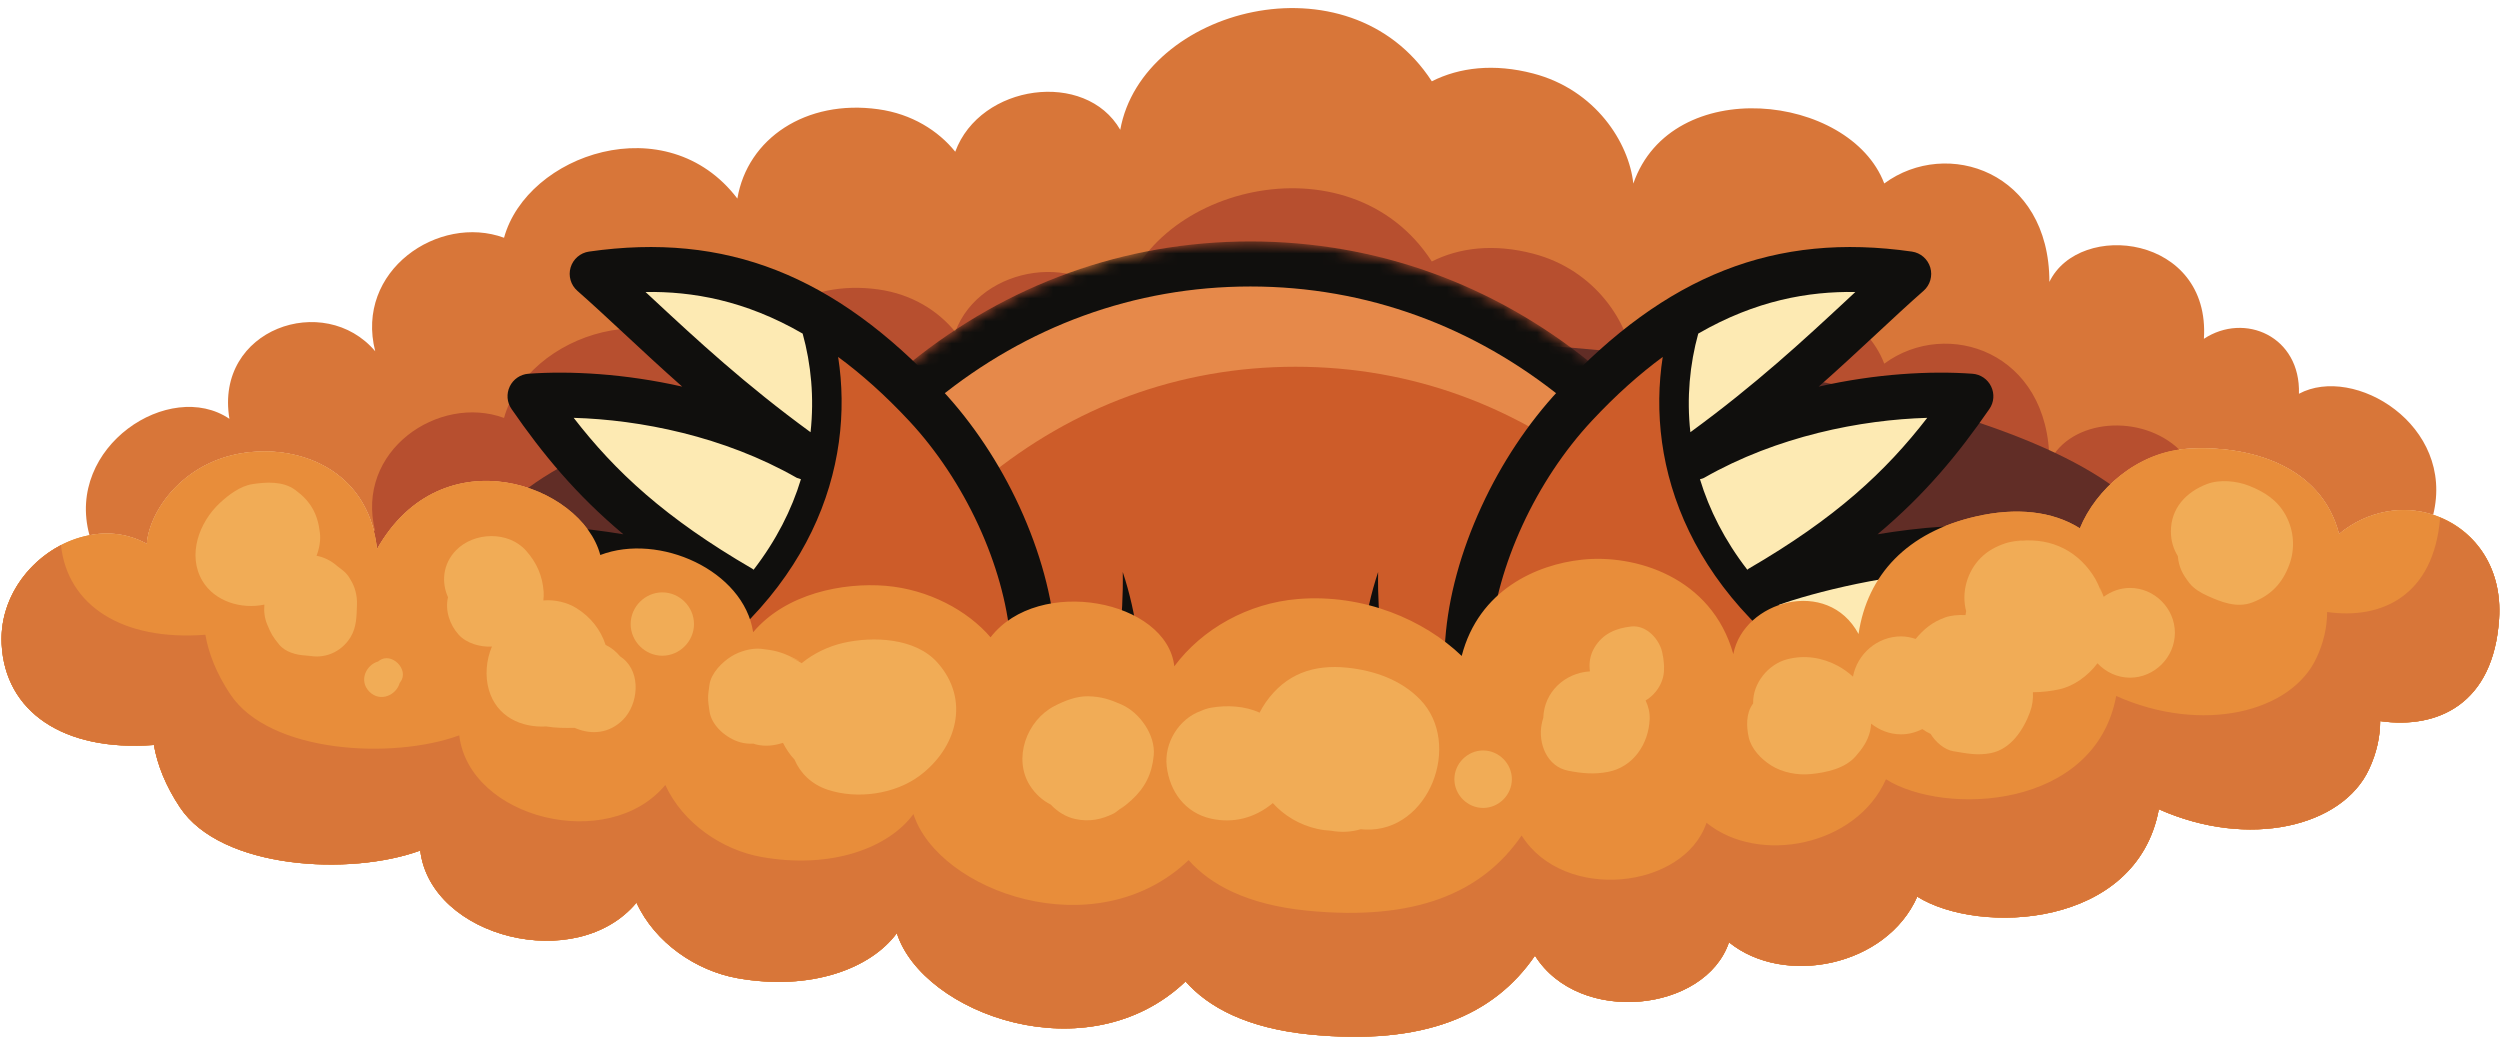 <svg width="222" height="93" viewBox="0 0 222 93" fill="none" xmlns="http://www.w3.org/2000/svg">
<g clip-path="url(#clip0_3339_397)">
<path d="M202.96 45.736C202.234 44.411 201.079 43.673 199.715 43.137C198.61 42.701 197.106 42.553 195.984 42.981C194.142 43.681 192.776 45.108 192.776 47.193C192.776 48.033 193.006 48.76 193.391 49.38C193.476 50.364 193.814 50.996 194.415 51.772C194.808 52.28 195.444 52.651 196.03 52.913C197.26 53.471 198.651 54.016 200.008 53.496C201.667 52.864 202.682 51.791 203.292 50.14C203.828 48.688 203.704 47.091 202.96 45.736Z" fill="#F1AC56"/>
<path d="M167.333 16.285C172.879 12.207 181.986 15.22 181.986 25.033C184.653 19.526 196.306 20.86 195.706 30.087C199.319 27.7 204.306 29.86 204.146 34.967C209.039 32.34 218.026 37.74 216.067 45.712C213.413 44.846 210.279 45.3 207.706 47.42C206.146 41.353 199.746 39.473 194.146 39.86C189.787 40.165 186.093 43.46 184.693 46.913C182.253 45.379 179.039 45.045 175.479 45.86C169.373 47.246 165.813 51.033 165.039 56.3C162.306 51.193 154.813 53.353 153.919 58.087C151.986 51.193 145.146 49.193 140.479 49.7C136.466 50.127 131.319 52.367 129.799 58.246C126.479 55.059 121.106 52.712 115.253 53.193C110.853 53.553 106.773 55.82 104.279 59.165C103.613 53.285 92.226 51.073 87.961 56.593C85.906 54.193 82.439 52.34 78.653 52.02C74.866 51.712 69.799 52.687 66.879 56.14C66.053 50.66 58.533 47.285 53.306 49.285C51.666 43.045 39.266 38.526 33.479 48.753C32.813 42.526 27.919 40.087 23.479 40.087C16.799 40.087 13.253 45.193 13.039 48.3C11.439 47.407 9.653 47.193 7.946 47.526C5.787 39.647 15.079 33.605 20.373 37.193C19.039 29.193 28.813 25.86 33.319 31.193C31.493 24.033 38.961 18.98 44.759 21.113C46.787 13.712 59.186 9.379 65.479 17.633C66.373 12.3 71.573 8.807 77.986 9.7C80.973 10.113 83.319 11.605 84.826 13.473C87.039 7.447 96.401 6.18 99.479 11.527C101.413 0.766 119.773 -4.168 127.146 7.22C129.599 5.98 132.666 5.618 136.146 6.526C141.706 7.98 144.653 12.687 145.039 16.3C148.426 6.527 164.279 8.3 167.319 16.285H167.333Z" fill="#D87639"/>
<path d="M33.479 48.753C39.266 38.526 51.666 43.045 53.306 49.285C58.533 47.285 66.053 50.66 66.879 56.14C69.799 52.687 74.866 51.712 78.653 52.02C82.439 52.34 85.906 54.193 87.961 56.593C92.226 51.073 103.613 53.285 104.279 59.165C106.773 55.82 110.853 53.553 115.253 53.193C121.106 52.712 126.479 55.059 129.799 58.246C131.319 52.367 136.466 50.127 140.479 49.7C145.146 49.193 151.986 51.193 153.919 58.087C154.813 53.353 162.306 51.193 165.039 56.3C165.813 51.033 169.373 47.246 175.479 45.86C179.039 45.045 182.253 45.379 184.693 46.913C186.027 43.621 189.457 40.504 193.55 39.952C190.175 36.687 183.862 37.157 181.986 41.033C181.986 31.22 172.879 28.206 167.333 32.285H167.319C164.279 24.3 148.426 22.526 145.039 32.3C144.653 28.686 141.706 23.98 136.146 22.526C132.666 21.619 129.599 21.98 127.146 23.22C119.773 11.832 101.413 16.767 99.479 27.526C96.401 22.18 87.039 23.447 84.826 29.473C83.319 27.605 80.973 26.113 77.986 25.7C71.573 24.806 66.373 28.3 65.479 33.633C59.186 25.378 46.787 29.712 44.759 37.113C38.961 34.98 31.493 40.033 33.319 47.193L33.151 47.025C33.295 47.569 33.413 48.137 33.479 48.753Z" fill="#B74F2F"/>
<path d="M192.366 50.304C192.366 61.532 158.787 70.637 117.366 70.637C75.946 70.637 42.366 61.532 42.366 50.304C42.366 39.076 75.946 29.971 117.366 29.971C158.787 29.971 192.366 39.076 192.366 50.304Z" fill="#612D26"/>
<path d="M216.067 45.712C219.546 46.832 222.239 50.193 221.919 54.967C221.426 62.513 216.466 64.767 211.359 64.033C211.359 65.392 211.053 66.847 210.373 68.3C208.014 73.407 199.706 75.42 191.706 71.86C189.734 82.46 175.706 83.045 170.253 79.619C167.506 85.847 158.401 87.633 153.533 83.673C151.439 89.873 140.239 91.113 136.306 84.86C132.653 90.193 126.426 92.86 116.306 91.86C110.734 91.3 107.306 89.447 105.279 87.153C96.586 95.433 81.933 90.02 79.639 82.86C77.319 86.02 71.986 88.02 65.479 86.86C61.839 86.207 58.173 83.74 56.519 80.153C51.213 86.527 38.253 83.285 37.319 75.526C31.093 77.806 19.639 77.193 15.986 71.7C14.706 69.78 13.973 67.913 13.666 66.153C5.613 66.767 0.439 63.18 0.146 57.193C-0.094 52.34 3.719 48.313 7.946 47.526C9.653 47.193 11.439 47.407 13.039 48.3C13.253 45.193 16.799 40.087 23.479 40.087C27.919 40.087 32.813 42.527 33.479 48.753C39.266 38.527 51.666 43.045 53.306 49.285C58.533 47.285 66.053 50.66 66.879 56.14C69.799 52.687 74.866 51.712 78.653 52.02C82.439 52.34 85.906 54.193 87.961 56.593C92.226 51.073 103.613 53.285 104.279 59.165C106.773 55.82 110.853 53.553 115.253 53.193C121.106 52.712 126.479 55.059 129.799 58.247C131.319 52.367 136.466 50.127 140.479 49.7C145.146 49.193 151.986 51.193 153.919 58.087C154.813 53.353 162.306 51.193 165.039 56.3C165.813 51.033 169.373 47.246 175.479 45.86C179.039 45.045 182.253 45.379 184.693 46.913C186.093 43.46 189.787 40.165 194.146 39.86C199.746 39.473 206.146 41.353 207.706 47.42C210.279 45.3 213.413 44.846 216.067 45.712Z" fill="#E88D3A"/>
<path d="M216.685 45.971C216.114 52.941 211.454 55.035 206.649 54.345C206.649 55.641 206.357 57.027 205.71 58.411C203.461 63.277 195.543 65.197 187.919 61.804C186.038 71.906 172.67 72.465 167.473 69.2C164.854 75.135 156.178 76.837 151.538 73.061C149.542 78.971 138.87 80.153 135.121 74.193C131.637 79.276 125.703 81.819 116.059 80.865C110.747 80.331 107.481 78.564 105.55 76.379C97.264 84.269 83.298 79.111 81.114 72.288C78.903 75.299 73.819 77.205 67.619 76.099C64.148 75.477 60.654 73.127 59.079 69.708C54.021 75.781 41.671 72.695 40.781 65.299C34.846 67.471 23.93 66.887 20.449 61.651C19.229 59.821 18.529 58.043 18.238 56.367C10.832 56.929 5.997 53.763 5.413 48.415C2.319 50.02 -0.043 53.343 0.146 57.193C0.439 63.18 5.613 66.767 13.666 66.153C13.973 67.913 14.706 69.78 15.986 71.7C19.639 77.193 31.093 77.806 37.319 75.526C38.252 83.285 51.212 86.527 56.519 80.153C58.172 83.74 61.839 86.207 65.479 86.86C71.986 88.02 77.319 86.02 79.639 82.86C81.933 90.02 96.586 95.433 105.279 87.153C107.306 89.447 110.734 91.3 116.306 91.86C126.426 92.86 132.653 90.193 136.306 84.86C140.239 91.113 151.439 89.873 153.533 83.673C158.401 87.633 167.506 85.847 170.253 79.619C175.706 83.045 189.734 82.46 191.706 71.86C199.706 75.42 208.014 73.407 210.373 68.3C211.053 66.847 211.359 65.392 211.359 64.033C216.466 64.767 221.426 62.513 221.919 54.967C222.221 50.487 219.854 47.275 216.685 45.971Z" fill="#D87639"/>
<path d="M29.939 50.263L29.963 50.28L30.019 50.32L29.939 50.263Z" fill="#F1AC56"/>
<path d="M30.463 50.667C30.297 50.539 30.128 50.409 29.963 50.28C29.424 49.799 28.783 49.48 28.108 49.349C28.358 48.717 28.488 47.976 28.407 47.304C28.206 45.619 27.592 44.512 26.208 43.501C25.127 42.712 23.638 42.799 22.402 42.993C21.319 43.165 20.284 43.955 19.511 44.676C17.688 46.375 16.615 49.28 17.97 51.575C19.058 53.413 21.438 54.124 23.478 53.688C23.423 54.279 23.488 54.876 23.727 55.452C24.074 56.288 24.201 56.511 24.779 57.228C25.323 57.903 26.327 58.173 27.146 58.208C27.411 58.219 28.067 58.399 27.231 58.179C28.755 58.58 30.296 57.927 31.119 56.597C31.68 55.689 31.663 54.683 31.699 53.665C31.726 52.921 31.53 52.108 31.127 51.479C30.96 51.157 30.738 50.887 30.463 50.667Z" fill="#F1AC56"/>
<path d="M55.317 58.468L55.055 58.275C54.703 57.851 54.273 57.501 53.775 57.263C53.35 55.949 52.478 54.809 51.195 54.007C50.379 53.496 49.266 53.225 48.25 53.32C48.274 53.068 48.294 52.815 48.277 52.571C48.175 51.135 47.67 49.979 46.717 48.903C45.143 47.128 42.081 47.228 40.49 48.872C39.319 50.08 39.183 51.706 39.783 53.032C39.507 54.2 39.933 55.483 40.735 56.367C41.425 57.129 42.67 57.481 43.683 57.414C43.166 58.624 43.062 60.038 43.411 61.256C44.103 63.653 46.291 64.633 48.505 64.509C49.313 64.644 50.149 64.653 51.023 64.632L51.151 64.686H51.159C52.553 65.26 54.106 65.129 55.317 63.919C56.682 62.553 56.958 59.785 55.317 58.468Z" fill="#F1AC56"/>
<path d="M74.876 57.093C73.57 57.393 72.253 58.013 71.187 58.892C70.863 58.684 70.511 58.509 70.115 58.348C71.691 58.99 70.74 58.572 70.355 58.379C69.356 57.879 68.674 57.73 67.573 57.614C66.727 57.526 65.67 57.839 64.957 58.28C64.107 58.806 63.153 59.773 63.003 60.793C62.84 61.9 62.839 62.073 63.005 63.177C63.198 64.481 64.547 65.588 65.742 65.916C66.119 66.02 66.521 66.056 66.923 66.038L67.071 66.093C67.938 66.32 68.738 66.216 69.529 65.965C69.799 66.501 70.132 67.004 70.547 67.441C71.05 68.63 72.033 69.642 73.498 70.128C76.123 70.997 79.46 70.528 81.658 68.889C84.972 66.421 86.183 62.13 83.24 58.832C81.283 56.639 77.531 56.484 74.876 57.093Z" fill="#F1AC56"/>
<path d="M58.814 52.603C57.282 52.603 56.002 53.882 56.002 55.416C56.002 56.95 57.282 58.228 58.814 58.228C60.347 58.228 61.627 56.95 61.627 55.416C61.627 53.882 60.347 52.603 58.814 52.603Z" fill="#F1AC56"/>
<path d="M131.702 66.641C130.311 66.641 129.15 67.801 129.15 69.193C129.15 70.585 130.311 71.745 131.702 71.745C133.093 71.745 134.254 70.585 134.254 69.193C134.254 67.801 133.093 66.641 131.702 66.641Z" fill="#F1AC56"/>
<path d="M33.672 58.668L33.574 58.741C32.515 59.037 31.832 60.451 32.804 61.424C33.78 62.4 35.202 61.711 35.492 60.648L35.56 60.556C36.368 59.463 34.764 57.857 33.672 58.668Z" fill="#F1AC56"/>
<path d="M99.599 62.567C98.571 62.111 97.79 61.856 96.634 61.829C95.591 61.807 94.524 62.233 93.624 62.7C91.17 63.971 89.928 67.356 91.464 69.764C91.934 70.499 92.568 71.077 93.311 71.449C93.902 72.083 94.663 72.553 95.504 72.733C96.73 72.993 97.795 72.783 98.912 72.231L99.1 72.109C99.959 71.439 100.063 71.364 99.412 71.881C99.798 71.643 100.154 71.343 100.49 71.037C101.686 69.944 102.296 68.708 102.451 67.084C102.624 65.267 101.203 63.277 99.599 62.567Z" fill="#F1AC56"/>
<path d="M126.107 62.118C124.407 60.361 122.023 59.541 119.646 59.292C116.646 58.981 114.185 59.834 112.405 62.358C112.191 62.66 112.014 62.969 111.854 63.282C110.538 62.685 108.967 62.597 107.538 62.845C107.225 62.9 106.928 63 106.647 63.129C104.691 63.817 103.366 65.974 103.603 68.03C103.863 70.286 105.237 72.184 107.549 72.697C109.534 73.137 111.438 72.629 112.99 71.345L113.022 71.312C114.026 72.418 115.381 73.252 116.987 73.608C117.395 73.7 117.799 73.745 118.205 73.769C119.09 73.933 119.996 73.889 120.836 73.634C120.97 73.645 121.099 73.658 121.235 73.665C126.91 73.905 129.905 66.044 126.107 62.118Z" fill="#F1AC56"/>
<path d="M147.669 58.291C147.641 58.081 147.602 57.873 147.535 57.668C147.178 56.585 146.113 55.497 144.859 55.632C143.497 55.777 142.314 56.276 141.579 57.52C141.181 58.197 141.089 58.927 141.187 59.619C138.961 59.751 137.117 61.448 137.046 63.731C136.987 63.921 136.937 64.111 136.901 64.299C136.567 65.987 137.355 68.069 139.251 68.439C140.474 68.679 141.557 68.78 142.783 68.545C145.042 68.116 146.405 66.049 146.491 63.86C146.515 63.275 146.373 62.715 146.13 62.2C147.15 61.593 147.826 60.444 147.761 59.277L147.771 59.197C147.761 58.817 147.639 57.976 147.669 58.291Z" fill="#F1AC56"/>
<path d="M189.146 52.209C188.275 52.209 187.47 52.509 186.808 52.997L186.708 52.743C186.579 52.468 186.273 51.611 186.662 52.785C186.473 52.215 186.193 51.569 185.849 51.055C184.241 48.651 181.735 47.655 178.905 48.083C180.551 47.835 178.669 48.045 178.118 48.231C177.281 48.509 176.524 48.903 175.894 49.533C174.687 50.739 174.147 52.617 174.595 54.272L174.536 54.62C173.894 54.585 173.202 54.655 172.722 54.829C171.566 55.251 170.838 55.864 170.11 56.736C169.695 56.603 169.266 56.511 168.813 56.511C166.706 56.511 164.918 58.075 164.544 60.085C164.127 59.703 163.659 59.373 163.216 59.135C161.814 58.38 160.263 58.145 158.714 58.54C157.024 58.969 155.614 60.697 155.682 62.475L155.627 62.541C155.04 63.369 155.079 64.531 155.285 65.463C155.511 66.501 156.398 67.416 157.274 67.968C158.29 68.609 159.627 68.856 160.811 68.736C162.179 68.6 163.822 68.253 164.782 67.16C165.373 66.487 165.851 65.815 166.065 64.925C166.119 64.695 166.137 64.479 166.157 64.261C166.898 64.844 167.814 65.209 168.813 65.209C169.493 65.209 170.13 65.032 170.708 64.744C170.939 64.911 171.183 65.053 171.442 65.173C171.855 65.86 172.643 66.577 173.46 66.709C174.634 66.903 175.597 67.113 176.798 66.873C178.567 66.52 179.683 64.807 180.263 63.239C180.484 62.641 180.557 62.045 180.521 61.471C181.355 61.468 182.181 61.364 182.877 61.208C184.162 60.92 185.408 60.028 186.255 58.899C186.987 59.679 188.014 60.177 189.146 60.177C191.318 60.177 193.13 58.365 193.13 56.193C193.13 54.021 191.318 52.209 189.146 52.209Z" fill="#F1AC56"/>
<mask id="mask0_3339_397" style="mask-type:luminance" maskUnits="userSpaceOnUse" x="60" y="21" width="103" height="50">
<path d="M160.638 61.443C156.304 48.309 148.891 37.815 139.531 30.883C131.291 24.789 121.544 21.443 111.038 21.443C99.585 21.443 89.025 25.428 80.346 32.616C72.013 39.523 65.424 49.363 61.438 61.443C61.211 62.149 60.984 62.883 60.758 63.643C74.518 67.936 94.771 70.643 117.371 70.643C134.144 70.643 149.638 69.149 162.131 66.629C161.651 64.749 161.158 63.016 160.638 61.443Z" fill="white"/>
</mask>
<g mask="url(#mask0_3339_397)">
<path d="M111.039 167.591C122.966 167.591 160.818 165.516 169.632 159.812C168.078 120.923 164.49 79.487 158.744 62.069C151.02 38.66 133.055 23.44 111.039 23.44C89.026 23.44 71.058 38.66 63.336 62.069C57.588 79.487 54.003 120.923 52.446 159.812C61.261 165.516 99.115 167.591 111.039 167.591Z" fill="#CD5C29"/>
<path d="M59.779 161.18C61.247 124.504 64.63 85.427 70.05 68.999C77.334 46.923 94.279 32.567 115.039 32.567C135.802 32.567 152.747 46.923 160.031 68.999C161.023 72.011 160.244 66.617 158.744 62.069C151.02 38.66 133.055 23.44 111.039 23.44C89.026 23.44 71.058 38.66 63.336 62.069C57.588 79.487 54.003 120.923 52.446 159.812C55.539 161.813 61.818 162.499 59.779 161.18Z" fill="#E6894A"/>
<path d="M54.495 158.676C64.167 163.525 98.414 165.591 111.039 165.591C123.664 165.591 157.914 163.525 167.586 158.676C165.724 113.3 161.719 77.472 156.844 62.696C149.263 39.716 131.711 25.44 111.039 25.44C90.367 25.44 72.815 39.716 65.235 62.696C60.359 77.472 56.354 113.3 54.495 158.676ZM111.039 169.591C103.711 169.591 61.569 168.097 51.359 161.491C50.766 161.107 50.419 160.437 50.449 159.732C51.337 137.497 54.187 83.412 61.435 61.443C69.575 36.768 88.583 21.44 111.039 21.44C133.498 21.44 152.503 36.768 160.643 61.443C167.891 83.412 170.742 137.497 171.632 159.732C171.659 160.437 171.312 161.107 170.719 161.491C160.514 168.097 118.37 169.591 111.039 169.591Z" fill="#100F0D"/>
<path d="M67.957 66.156C75.563 67.281 89.539 70.019 98.474 73.604C101.597 66.525 102.219 58.397 99.701 50.792C99.771 55.064 99.258 58.311 98.419 60.729C86.957 55.272 76.088 52.387 72.245 51.572C70.373 54.699 68.19 61.288 67.957 66.156Z" fill="#100F0D"/>
<path d="M154.123 66.156C146.517 67.281 132.542 70.019 123.605 73.604C120.485 66.525 119.859 58.397 122.378 50.792C122.307 55.064 122.821 58.311 123.659 60.729C135.123 55.272 145.993 52.387 149.837 51.572C151.709 54.699 153.891 61.288 154.123 66.156Z" fill="#100F0D"/>
</g>
<path d="M54.963 61.884L54.818 62.043C50.175 57.764 46.471 53.099 44.037 48.803C52.118 48.019 63.011 50.957 65.805 52.24L66.646 52.984C63.839 56.199 60.014 59.237 54.963 61.884Z" fill="#FDEAB3"/>
<path d="M66.646 52.984L65.805 52.24C56.287 46.713 51.487 41.585 47.071 35.179C53.69 34.699 63.446 35.96 71.747 40.696L72.886 40.905C72.018 44.945 70.081 49.096 66.646 52.984Z" fill="#FDEAB3"/>
<path d="M72.102 27.761C73.416 31.603 73.878 36.176 72.886 40.905L71.747 40.696C62.998 34.448 57.516 28.664 52.578 24.319C59.042 23.399 65.454 23.968 72.102 27.761Z" fill="#FDEAB3"/>
<path d="M90.342 65.645C86.963 72.397 77.086 77.152 64.555 69.447C60.998 67.269 57.727 64.722 54.818 62.042L54.963 61.884C60.014 59.237 63.839 56.199 66.646 52.984C70.081 49.096 72.018 44.945 72.886 40.905C73.878 36.176 73.416 31.603 72.102 27.761C75.406 29.645 78.752 32.319 82.195 36.001C90.178 44.568 94.167 58.012 90.342 65.645Z" fill="#CD5C29"/>
<path d="M80.96 70.879C77.766 71.791 72.508 71.987 65.61 67.747C62.839 66.043 60.164 64.059 57.667 61.901C72.268 53.349 75.922 41.3 74.427 31.696C76.474 33.201 78.575 35.063 80.73 37.373C83.17 39.989 85.296 43.196 86.883 46.639C90.058 53.532 90.695 60.475 88.552 64.759C87.08 67.693 84.315 69.925 80.96 70.879ZM64.121 53.715C61.844 55.948 59.014 58.067 55.56 60.007C52.474 57.087 49.738 53.911 47.56 50.677C54.042 50.789 61.238 52.667 64.121 53.715ZM50.943 37.105C56.804 37.272 64.258 38.721 70.758 42.433L71.123 42.556C70.302 45.264 68.935 47.977 66.919 50.593L66.815 50.509C59.058 46.004 54.635 41.875 50.943 37.105ZM58.086 26.639C57.828 26.397 57.575 26.161 57.323 25.929C61.446 25.864 66.148 26.656 71.276 29.623C72.031 32.356 72.31 35.328 71.977 38.38C66.17 34.145 61.878 30.165 58.086 26.639ZM90.518 44.967C88.755 41.14 86.383 37.571 83.656 34.647C74.105 24.399 64.435 20.604 52.304 22.341C51.531 22.452 50.894 23.003 50.67 23.751C50.448 24.499 50.683 25.311 51.269 25.824C52.575 26.973 53.925 28.228 55.362 29.565C56.987 31.077 58.695 32.668 60.578 34.331C55.508 33.183 50.664 32.917 46.924 33.188C46.211 33.24 45.578 33.671 45.266 34.319C44.959 34.964 45.008 35.725 45.424 36.319C48.164 40.289 51.123 43.896 55.356 47.445C51.586 46.82 47.466 46.464 43.854 46.816C43.181 46.88 42.586 47.283 42.271 47.883C41.987 48.435 41.971 49.085 42.23 49.643L42.304 49.792C46.826 57.78 54.752 65.767 63.516 71.153C71.651 76.155 78.088 75.857 82.06 74.727C86.484 73.465 90.156 70.485 92.127 66.548C94.847 61.125 94.242 53.056 90.518 44.967Z" fill="#100F0D"/>
<path d="M167.115 61.884L167.261 62.043C171.905 57.764 175.607 53.099 178.042 48.803C169.963 48.019 159.069 50.957 156.277 52.24L155.433 52.984C158.239 56.199 162.066 59.237 167.115 61.884Z" fill="#FDEAB3"/>
<path d="M155.433 52.984L156.277 52.24C165.793 46.713 170.591 41.585 175.011 35.179C168.391 34.699 158.633 35.96 150.334 40.696L149.193 40.905C150.064 44.945 151.998 49.096 155.433 52.984Z" fill="#FDEAB3"/>
<path d="M149.976 27.761C148.662 31.603 148.2 36.176 149.192 40.905L150.334 40.696C159.08 34.448 164.563 28.664 169.5 24.319C163.039 23.399 156.627 23.968 149.976 27.761Z" fill="#FDEAB3"/>
<path d="M131.738 65.645C135.118 72.397 144.993 77.152 157.526 69.447C161.083 67.269 164.354 64.722 167.261 62.042L167.115 61.884C162.066 59.237 158.239 56.199 155.433 52.984C151.998 49.096 150.063 44.945 149.193 40.905C148.201 36.176 148.662 31.603 149.977 27.761C146.673 29.645 143.329 32.319 139.886 36.001C131.905 44.568 127.914 58.012 131.738 65.645Z" fill="#CD5C29"/>
<path d="M133.526 64.759C131.383 60.475 132.021 53.532 135.195 46.639C136.782 43.196 138.908 39.989 141.35 37.373C143.503 35.063 145.607 33.201 147.651 31.696C146.157 41.3 149.81 53.349 164.414 61.901C161.916 64.059 159.239 66.043 156.469 67.747C149.573 71.987 144.315 71.791 141.118 70.879C137.766 69.925 135.001 67.693 133.526 64.759ZM174.521 50.677C172.342 53.911 169.605 57.087 166.518 60.007C163.066 58.067 160.235 55.948 157.961 53.715C160.842 52.667 168.039 50.789 174.521 50.677ZM155.263 50.509L155.162 50.593C153.143 47.977 151.779 45.264 150.957 42.556C151.078 42.516 151.203 42.5 151.321 42.433C157.821 38.721 165.274 37.272 171.138 37.105C167.446 41.875 163.023 46.004 155.263 50.509ZM150.105 38.38C149.769 35.328 150.05 32.356 150.805 29.623C155.933 26.656 160.635 25.864 164.755 25.929C164.506 26.161 164.25 26.397 163.995 26.639C160.201 30.165 155.911 34.145 150.105 38.38ZM129.951 66.548C131.925 70.485 135.594 73.465 140.021 74.727C143.99 75.857 150.43 76.155 158.566 71.153C167.326 65.767 175.255 57.78 179.774 49.792L179.85 49.643C180.107 49.085 180.094 48.435 179.807 47.883C179.495 47.283 178.902 46.88 178.227 46.816C174.612 46.464 170.492 46.82 166.724 47.445C170.959 43.896 173.917 40.289 176.657 36.319C177.071 35.725 177.123 34.964 176.813 34.319C176.503 33.671 175.87 33.24 175.154 33.188C171.414 32.917 166.571 33.183 161.503 34.331C163.383 32.668 165.094 31.077 166.719 29.565C168.156 28.228 169.503 26.973 170.813 25.824C171.399 25.311 171.63 24.499 171.408 23.751C171.184 23.003 170.547 22.452 169.777 22.341C157.646 20.604 147.976 24.399 138.422 34.647C135.698 37.571 133.323 41.14 131.563 44.967C127.837 53.056 127.235 61.125 129.951 66.548Z" fill="#100F0D"/>
<path d="M216.067 45.712C219.546 46.832 222.239 50.193 221.919 54.967C221.426 62.513 216.466 64.767 211.359 64.033C211.359 65.392 211.053 66.847 210.373 68.3C208.014 73.407 199.706 75.42 191.706 71.86C189.734 82.46 175.706 83.045 170.253 79.619C167.506 85.847 158.401 87.633 153.533 83.673C151.439 89.873 140.239 91.113 136.306 84.86C132.653 90.193 126.426 92.86 116.306 91.86C110.734 91.3 107.306 89.447 105.279 87.153C96.586 95.433 81.933 90.02 79.639 82.86C77.319 86.02 71.986 88.02 65.479 86.86C61.839 86.207 58.173 83.74 56.519 80.153C51.213 86.527 38.253 83.285 37.319 75.526C31.093 77.806 19.639 77.193 15.986 71.7C14.706 69.78 13.973 67.913 13.666 66.153C5.613 66.767 0.439 63.18 0.146 57.193C-0.094 52.34 3.719 48.313 7.946 47.526C9.653 47.193 11.439 47.407 13.039 48.3C13.253 45.193 16.799 40.087 23.479 40.087C27.919 40.087 32.813 42.527 33.479 48.753C39.266 38.527 51.666 43.045 53.306 49.285C58.533 47.285 66.053 50.66 66.879 56.14C69.799 52.687 74.866 51.712 78.653 52.02C82.439 52.34 85.906 54.193 87.961 56.593C92.226 51.073 103.613 53.285 104.279 59.165C106.773 55.82 110.853 53.553 115.253 53.193C121.106 52.712 126.479 55.059 129.799 58.247C131.319 52.367 136.466 50.127 140.479 49.7C145.146 49.193 151.986 51.193 153.919 58.087C154.813 53.353 162.306 51.193 165.039 56.3C165.813 51.033 169.373 47.246 175.479 45.86C179.039 45.045 182.253 45.379 184.693 46.913C186.093 43.46 189.787 40.165 194.146 39.86C199.746 39.473 206.146 41.353 207.706 47.42C210.279 45.3 213.413 44.846 216.067 45.712Z" fill="#E88D3A"/>
<path d="M216.685 45.971C216.114 52.941 211.454 55.035 206.649 54.345C206.649 55.641 206.357 57.027 205.71 58.411C203.461 63.277 195.543 65.197 187.919 61.804C186.038 71.906 172.67 72.465 167.473 69.2C164.854 75.135 156.178 76.837 151.538 73.061C149.542 78.971 138.87 80.153 135.121 74.193C131.637 79.276 125.703 81.819 116.059 80.865C110.747 80.331 107.481 78.564 105.55 76.379C97.264 84.269 83.298 79.111 81.114 72.288C78.903 75.299 73.819 77.205 67.619 76.099C64.148 75.477 60.654 73.127 59.079 69.708C54.021 75.781 41.671 72.695 40.781 65.299C34.846 67.471 23.93 66.887 20.449 61.651C19.229 59.821 18.529 58.043 18.238 56.367C10.832 56.929 5.997 53.763 5.413 48.415C2.319 50.02 -0.043 53.343 0.146 57.193C0.439 63.18 5.613 66.767 13.666 66.153C13.973 67.913 14.706 69.78 15.986 71.7C19.639 77.193 31.093 77.806 37.319 75.526C38.252 83.285 51.212 86.527 56.519 80.153C58.172 83.74 61.839 86.207 65.479 86.86C71.986 88.02 77.319 86.02 79.639 82.86C81.933 90.02 96.586 95.433 105.279 87.153C107.306 89.447 110.734 91.3 116.306 91.86C126.426 92.86 132.653 90.193 136.306 84.86C140.239 91.113 151.439 89.873 153.533 83.673C158.401 87.633 167.506 85.847 170.253 79.619C175.706 83.045 189.734 82.46 191.706 71.86C199.706 75.42 208.014 73.407 210.373 68.3C211.053 66.847 211.359 65.392 211.359 64.033C216.466 64.767 221.426 62.513 221.919 54.967C222.221 50.487 219.854 47.275 216.685 45.971Z" fill="#D87639"/>
<path d="M29.939 50.263L29.963 50.28L30.019 50.32L29.939 50.263Z" fill="#F1AC56"/>
<path d="M30.463 50.667C30.297 50.539 30.128 50.409 29.963 50.28C29.424 49.799 28.783 49.48 28.108 49.349C28.358 48.717 28.488 47.976 28.407 47.304C28.206 45.619 27.592 44.512 26.208 43.501C25.127 42.712 23.638 42.799 22.402 42.993C21.319 43.165 20.284 43.955 19.511 44.676C17.688 46.375 16.615 49.28 17.97 51.575C19.058 53.413 21.438 54.124 23.478 53.688C23.423 54.279 23.488 54.876 23.727 55.452C24.074 56.288 24.201 56.511 24.779 57.228C25.323 57.903 26.327 58.173 27.146 58.208C27.411 58.219 28.067 58.399 27.231 58.179C28.755 58.58 30.296 57.927 31.119 56.597C31.68 55.689 31.663 54.683 31.699 53.665C31.726 52.921 31.53 52.108 31.127 51.479C30.96 51.157 30.738 50.887 30.463 50.667Z" fill="#F1AC56"/>
<path d="M55.317 58.468L55.055 58.275C54.703 57.851 54.273 57.501 53.775 57.263C53.35 55.949 52.478 54.809 51.195 54.007C50.379 53.496 49.266 53.225 48.25 53.32C48.274 53.068 48.294 52.815 48.277 52.571C48.175 51.135 47.67 49.979 46.717 48.903C45.143 47.128 42.081 47.228 40.49 48.872C39.319 50.08 39.183 51.706 39.783 53.032C39.507 54.2 39.933 55.483 40.735 56.367C41.425 57.129 42.67 57.481 43.683 57.414C43.166 58.624 43.062 60.038 43.411 61.256C44.103 63.653 46.291 64.633 48.505 64.509C49.313 64.644 50.149 64.653 51.023 64.632L51.151 64.686H51.159C52.553 65.26 54.106 65.129 55.317 63.919C56.682 62.553 56.958 59.785 55.317 58.468Z" fill="#F1AC56"/>
<path d="M74.876 57.093C73.57 57.393 72.253 58.013 71.187 58.892C70.863 58.684 70.511 58.509 70.115 58.348C71.691 58.99 70.74 58.572 70.355 58.379C69.356 57.879 68.674 57.73 67.573 57.614C66.727 57.526 65.67 57.839 64.957 58.28C64.107 58.806 63.153 59.773 63.003 60.793C62.84 61.9 62.839 62.073 63.005 63.177C63.198 64.481 64.547 65.588 65.742 65.916C66.119 66.02 66.521 66.056 66.923 66.038L67.071 66.093C67.938 66.32 68.738 66.216 69.529 65.965C69.799 66.501 70.132 67.004 70.547 67.441C71.05 68.63 72.033 69.642 73.498 70.128C76.123 70.997 79.46 70.528 81.658 68.889C84.972 66.421 86.183 62.13 83.24 58.832C81.283 56.639 77.531 56.484 74.876 57.093Z" fill="#F1AC56"/>
<path d="M58.814 52.603C57.282 52.603 56.002 53.882 56.002 55.416C56.002 56.95 57.282 58.228 58.814 58.228C60.347 58.228 61.627 56.95 61.627 55.416C61.627 53.882 60.347 52.603 58.814 52.603Z" fill="#F1AC56"/>
<path d="M131.702 66.641C130.311 66.641 129.15 67.801 129.15 69.193C129.15 70.585 130.311 71.745 131.702 71.745C133.093 71.745 134.254 70.585 134.254 69.193C134.254 67.801 133.093 66.641 131.702 66.641Z" fill="#F1AC56"/>
<path d="M33.672 58.668L33.574 58.741C32.515 59.037 31.832 60.451 32.804 61.424C33.78 62.4 35.202 61.711 35.492 60.648L35.56 60.556C36.368 59.463 34.764 57.857 33.672 58.668Z" fill="#F1AC56"/>
<path d="M99.599 62.567C98.571 62.111 97.79 61.856 96.634 61.829C95.591 61.807 94.524 62.233 93.624 62.7C91.17 63.971 89.928 67.356 91.464 69.764C91.934 70.499 92.568 71.077 93.311 71.449C93.902 72.083 94.663 72.553 95.504 72.733C96.73 72.993 97.795 72.783 98.912 72.231L99.1 72.109C99.959 71.439 100.063 71.364 99.412 71.881C99.798 71.643 100.154 71.343 100.49 71.037C101.686 69.944 102.296 68.708 102.451 67.084C102.624 65.267 101.203 63.277 99.599 62.567Z" fill="#F1AC56"/>
<path d="M126.107 62.118C124.407 60.361 122.023 59.541 119.646 59.292C116.646 58.981 114.185 59.834 112.405 62.358C112.191 62.66 112.014 62.969 111.854 63.282C110.538 62.685 108.967 62.597 107.538 62.845C107.225 62.9 106.928 63 106.647 63.129C104.691 63.817 103.366 65.974 103.603 68.03C103.863 70.286 105.237 72.184 107.549 72.697C109.534 73.137 111.438 72.629 112.99 71.345L113.022 71.312C114.026 72.418 115.381 73.252 116.987 73.608C117.395 73.7 117.799 73.745 118.205 73.769C119.09 73.933 119.996 73.889 120.836 73.634C120.97 73.645 121.099 73.658 121.235 73.665C126.91 73.905 129.905 66.044 126.107 62.118Z" fill="#F1AC56"/>
<path d="M147.669 58.291C147.641 58.081 147.602 57.873 147.535 57.668C147.178 56.585 146.113 55.497 144.859 55.632C143.497 55.777 142.314 56.276 141.579 57.52C141.181 58.197 141.089 58.927 141.187 59.619C138.961 59.751 137.117 61.448 137.046 63.731C136.987 63.921 136.937 64.111 136.901 64.299C136.567 65.987 137.355 68.069 139.251 68.439C140.474 68.679 141.557 68.78 142.783 68.545C145.042 68.116 146.405 66.049 146.491 63.86C146.515 63.275 146.373 62.715 146.13 62.2C147.15 61.593 147.826 60.444 147.761 59.277L147.771 59.197C147.761 58.817 147.639 57.976 147.669 58.291Z" fill="#F1AC56"/>
<path d="M189.146 52.209C188.275 52.209 187.47 52.509 186.808 52.997L186.708 52.743C186.579 52.468 186.273 51.611 186.662 52.785C186.473 52.215 186.193 51.569 185.849 51.055C184.241 48.651 181.735 47.655 178.905 48.083C180.551 47.835 178.669 48.045 178.118 48.231C177.281 48.509 176.524 48.903 175.894 49.533C174.687 50.739 174.147 52.617 174.595 54.272L174.536 54.62C173.894 54.585 173.202 54.655 172.722 54.829C171.566 55.251 170.838 55.864 170.11 56.736C169.695 56.603 169.266 56.511 168.813 56.511C166.706 56.511 164.918 58.075 164.544 60.085C164.127 59.703 163.659 59.373 163.216 59.135C161.814 58.38 160.263 58.145 158.714 58.54C157.024 58.969 155.614 60.697 155.682 62.475L155.627 62.541C155.04 63.369 155.079 64.531 155.285 65.463C155.511 66.501 156.398 67.416 157.274 67.968C158.29 68.609 159.627 68.856 160.811 68.736C162.179 68.6 163.822 68.253 164.782 67.16C165.373 66.487 165.851 65.815 166.065 64.925C166.119 64.695 166.137 64.479 166.157 64.261C166.898 64.844 167.814 65.209 168.813 65.209C169.493 65.209 170.13 65.032 170.708 64.744C170.939 64.911 171.183 65.053 171.442 65.173C171.855 65.86 172.643 66.577 173.46 66.709C174.634 66.903 175.597 67.113 176.798 66.873C178.567 66.52 179.683 64.807 180.263 63.239C180.484 62.641 180.557 62.045 180.521 61.471C181.355 61.468 182.181 61.364 182.877 61.208C184.162 60.92 185.408 60.028 186.255 58.899C186.987 59.679 188.014 60.177 189.146 60.177C191.318 60.177 193.13 58.365 193.13 56.193C193.13 54.021 191.318 52.209 189.146 52.209Z" fill="#F1AC56"/>
<path d="M202.96 45.736C202.234 44.411 201.079 43.673 199.715 43.137C198.61 42.701 197.106 42.553 195.984 42.981C194.142 43.681 192.776 45.108 192.776 47.193C192.776 48.033 193.006 48.76 193.391 49.38C193.476 50.364 193.814 50.996 194.415 51.772C194.808 52.28 195.444 52.651 196.03 52.913C197.26 53.471 198.651 54.016 200.008 53.496C201.667 52.864 202.682 51.791 203.292 50.14C203.828 48.688 203.704 47.091 202.96 45.736Z" fill="#F1AC56"/>
</g>
<defs>
<clipPath id="clip0_3339_397">
<rect width="221.81" height="91.35" fill="white" transform="translate(0.135 0.717)"/>
</clipPath>
</defs>
</svg>
